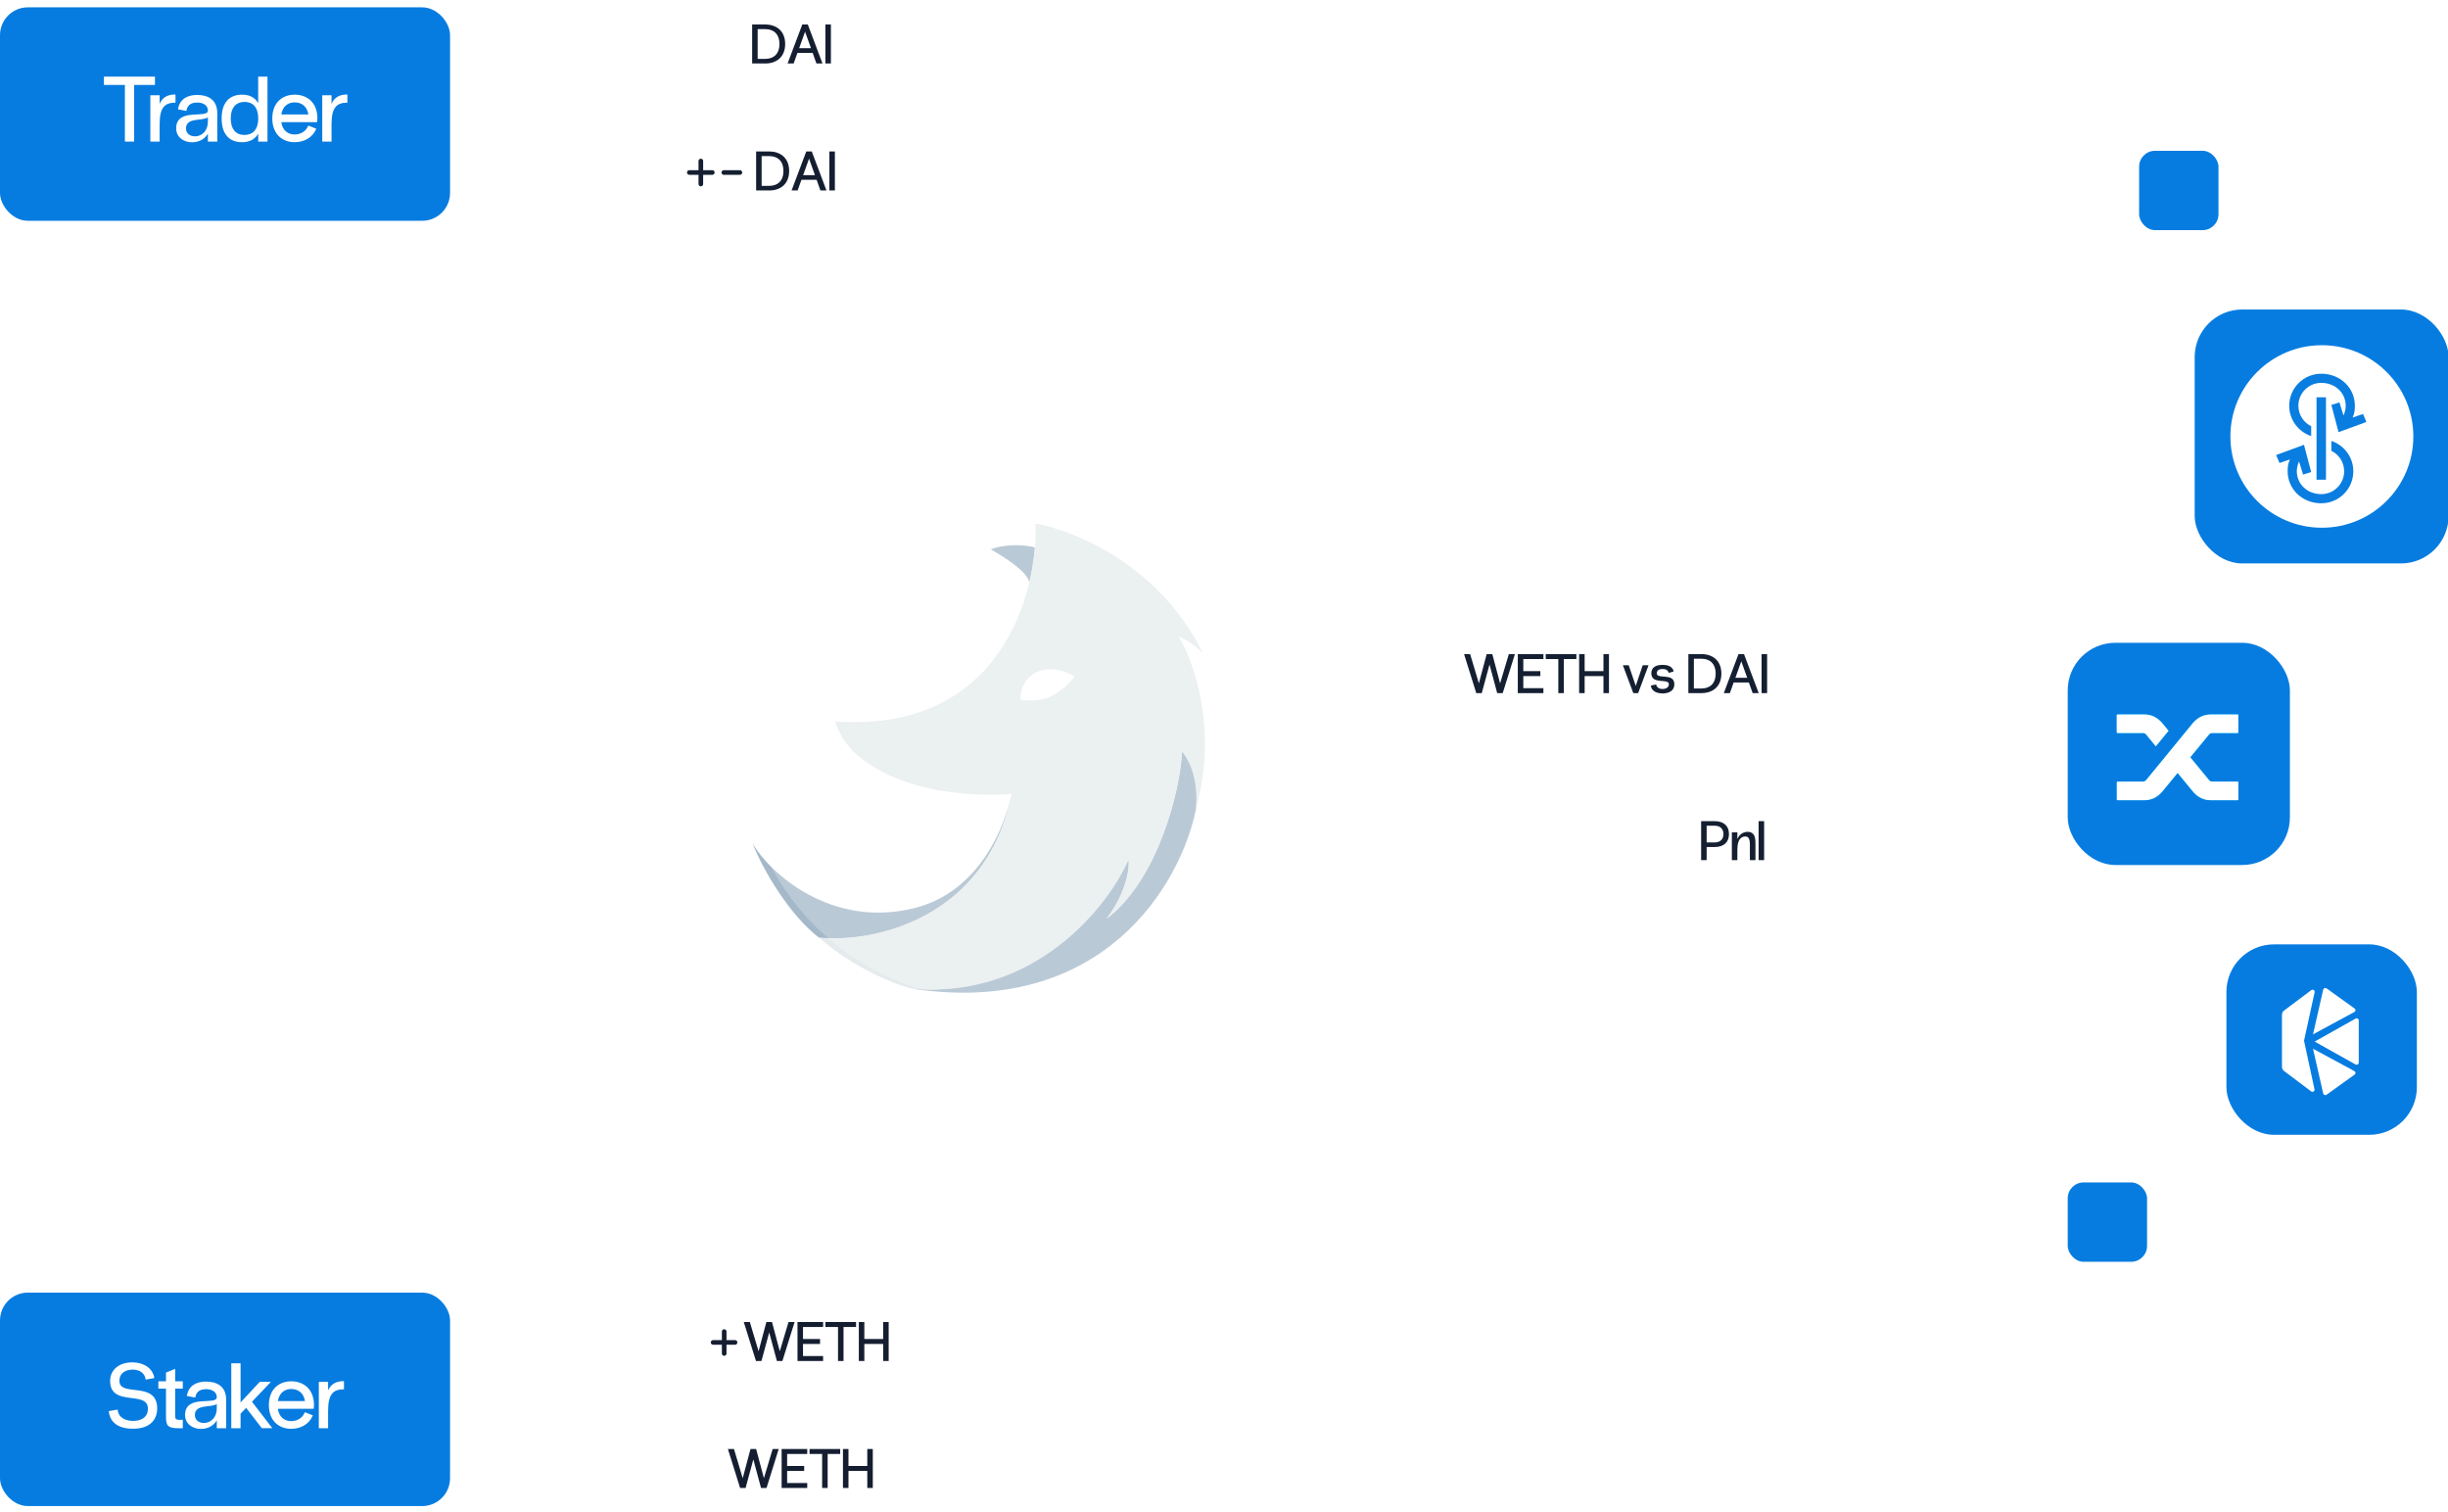 <svg width="617" height="381" viewBox="0 0 617 381" fill="none" xmlns="http://www.w3.org/2000/svg">
<g clip-path="url(#clip0_325_636)">
<path d="M230.184 249.209C277.914 256.279 297.654 223.019 301.501 203.65C302.21 194.19 298.97 190.655 297.908 189.211C296.946 205.741 288.037 224.961 278.876 231.533C284.039 225.011 284.849 218.189 284.444 216.646C268.247 247.715 240.965 250.205 230.184 249.209Z" fill="#A4B8C9"/>
<path d="M230.336 228.894C247.14 224.762 253.366 207.833 254.986 200.065C248.861 231.085 221.326 237.707 206.496 236.363C199.308 230.936 192.374 219.534 189.691 212.563C193.791 219.783 209.28 234.073 230.336 228.894Z" fill="#A4B8C9"/>
<path d="M249.719 138.425C254.527 136.732 259.285 137.528 260.854 137.977C260.551 141.711 259.741 145.694 259.437 146.79C259.032 144.001 252.553 140.068 249.719 138.425Z" fill="#A4B8C9"/>
<path d="M296.997 160.333C300.692 162.026 302.615 163.968 303.273 164.814C291.682 141.163 268.956 133.346 261.009 131.952C261.566 149.678 252.252 184.681 210.545 181.843C211.051 184.232 213.38 187.967 215.86 190.108C227.957 200.614 247.343 200.663 254.986 200.066C248.608 231.833 219.605 237.708 206.395 236.264C214.746 243.733 225.932 248.413 230.235 249.21C260.908 251.799 279.484 228.297 284.444 216.646C284.849 222.671 280.445 229.741 278.876 231.534C292.188 221.725 297.554 198.522 297.958 189.411C301.805 194.34 301.805 201.261 301.35 204.099C307.12 183.834 300.844 166.507 296.997 160.333ZM265.413 175.22C262.021 177.063 258.428 176.515 257.263 176.366C257.061 175.22 257.516 172.98 258.681 171.486C259.693 170.191 261.464 168.648 264.856 168.648C267.538 168.648 270.12 169.943 270.879 170.54C270.221 171.287 268.551 173.527 265.413 175.22Z" fill="#E5EBED"/>
<g filter="url(#filter0_f_325_636)">
<ellipse cx="250.652" cy="189.5" rx="63.5" ry="62.5" fill="white" fill-opacity="0.24"/>
</g>
<rect x="553.152" y="78" width="64" height="64" rx="12" fill="#077CE0"/>
<path d="M585.209 133C597.941 133 608.262 122.703 608.262 110C608.262 97.297 597.941 87 585.209 87C572.477 87 562.156 97.297 562.156 110C562.156 122.703 572.477 133 585.209 133Z" fill="white"/>
<path fill-rule="evenodd" clip-rule="evenodd" d="M583.863 100.127H586.246V120.897H583.863V100.127Z" fill="#097DE0"/>
<path fill-rule="evenodd" clip-rule="evenodd" d="M582.515 109.898V107.416C580.603 106.478 579.288 104.515 579.288 102.247C579.288 99.068 581.871 96.49 585.058 96.49C588.636 96.49 591.22 99.068 591.22 102.247C591.22 103.048 591.055 103.811 590.659 104.718L589.641 101.417L587.602 102.053L589.411 108.922L596.432 106.345L595.579 104.336L592.96 105.23C593.434 104.205 593.527 103.451 593.527 102.247C593.527 97.796 589.911 94.188 585.058 94.188C580.597 94.188 576.98 97.796 576.98 102.247C576.98 105.811 579.3 108.834 582.515 109.898Z" fill="#097DE0"/>
<path fill-rule="evenodd" clip-rule="evenodd" d="M587.601 111.126V113.608C589.513 114.547 590.828 116.509 590.828 118.777C590.828 121.956 588.245 124.534 585.058 124.534C581.48 124.534 578.896 121.956 578.896 118.777C578.896 117.976 579.061 117.213 579.457 116.306L580.474 119.607L582.514 118.971L580.705 112.102L573.684 114.679L574.537 116.688L577.156 115.794C576.682 116.819 576.589 117.573 576.589 118.777C576.589 123.228 580.205 126.837 585.058 126.837C589.519 126.837 593.135 123.228 593.135 118.777C593.135 115.213 590.816 112.19 587.601 111.126Z" fill="#097DE0"/>
<rect x="561.152" y="238" width="48" height="48" rx="12" fill="#077CE0"/>
<rect x="521.152" y="298" width="20" height="20" rx="4" fill="#077CE0"/>
<rect x="539.152" y="38" width="20" height="20" rx="4" fill="#077CE0"/>
<path d="M583.391 262.498L593.686 268.265C593.769 268.314 593.863 268.34 593.96 268.341C594.056 268.342 594.151 268.318 594.235 268.271C594.319 268.224 594.389 268.157 594.437 268.075C594.485 267.993 594.51 267.9 594.51 267.806V257.183C594.511 257.088 594.486 256.995 594.438 256.913C594.39 256.831 594.32 256.763 594.236 256.717C594.151 256.67 594.056 256.647 593.959 256.649C593.863 256.65 593.768 256.678 593.686 256.728L583.391 262.498Z" fill="white"/>
<path d="M593.465 254.175L586.428 249.113C586.354 249.058 586.269 249.022 586.178 249.007C586.087 248.993 585.994 249 585.907 249.029C585.819 249.058 585.741 249.108 585.678 249.174C585.615 249.24 585.57 249.32 585.546 249.407L582.977 260.682L593.404 255.044C593.483 255.004 593.55 254.945 593.6 254.872C593.649 254.799 593.678 254.715 593.684 254.628C593.69 254.541 593.673 254.454 593.635 254.375C593.597 254.297 593.538 254.229 593.465 254.179" fill="white"/>
<path d="M586.419 275.88L593.465 270.818C593.538 270.767 593.597 270.699 593.635 270.62C593.674 270.541 593.691 270.453 593.685 270.366C593.679 270.278 593.651 270.194 593.602 270.12C593.554 270.046 593.487 269.986 593.408 269.944L582.977 264.307L585.546 275.582C585.568 275.67 585.611 275.751 585.672 275.818C585.733 275.885 585.811 275.937 585.897 275.967C585.984 275.998 586.077 276.007 586.168 275.994C586.259 275.981 586.345 275.946 586.419 275.892" fill="white"/>
<path d="M580.712 262.294L583.389 250.048C583.409 249.946 583.398 249.841 583.357 249.746C583.316 249.65 583.247 249.569 583.159 249.513C583.07 249.456 582.967 249.426 582.861 249.428C582.755 249.429 582.652 249.461 582.565 249.52L575.709 254.663C575.535 254.793 575.394 254.961 575.298 255.153C575.202 255.345 575.152 255.556 575.153 255.77V268.818C575.149 269.035 575.197 269.25 575.293 269.446C575.39 269.642 575.532 269.813 575.709 269.945L582.532 275.067C582.619 275.126 582.722 275.158 582.828 275.16C582.934 275.161 583.037 275.132 583.126 275.075C583.214 275.018 583.283 274.937 583.324 274.842C583.365 274.746 583.376 274.641 583.356 274.54L580.712 262.294Z" fill="white"/>
<rect x="521.152" y="162" width="56" height="56" rx="12" fill="#077CE0"/>
<path d="M540.912 185.103C540.698 184.859 540.434 184.736 540.12 184.736H533.7C533.643 184.736 533.597 184.718 533.561 184.682C533.526 184.647 533.508 184.606 533.508 184.563V180.243C533.508 180.2 533.526 180.16 533.561 180.124C533.597 180.088 533.643 180.07 533.7 180.07H540.484C542.196 180.07 543.673 180.769 544.914 182.166L546.562 184.174L543.352 188.084L540.912 185.103ZM552.768 182.144C554.009 180.762 555.493 180.07 557.219 180.07H563.981C564.038 180.07 564.081 180.085 564.11 180.113C564.138 180.142 564.152 180.185 564.152 180.243V184.563C564.152 184.606 564.138 184.647 564.11 184.682C564.081 184.718 564.038 184.736 563.981 184.736H557.562C557.248 184.736 556.984 184.859 556.77 185.103L552.04 190.849L556.791 196.639C557.005 196.869 557.261 196.984 557.562 196.984H563.981C564.038 196.984 564.081 197.002 564.11 197.038C564.138 197.075 564.152 197.122 564.152 197.179V201.499C564.152 201.542 564.138 201.582 564.11 201.618C564.081 201.654 564.038 201.672 563.981 201.672H557.219C555.493 201.672 554.016 200.973 552.789 199.576L548.852 194.781L544.914 199.576C543.673 200.973 542.189 201.672 540.463 201.672H533.7C533.643 201.672 533.6 201.654 533.572 201.618C533.543 201.582 533.529 201.535 533.529 201.477V197.157C533.529 197.114 533.543 197.074 533.572 197.038C533.6 197.002 533.643 196.984 533.7 196.984H540.12C540.419 196.984 540.683 196.862 540.912 196.616L545.555 190.957L552.768 182.144Z" fill="#00DCFF"/>
<path d="M540.912 185.103C540.698 184.859 540.434 184.736 540.12 184.736H533.7C533.643 184.736 533.597 184.718 533.561 184.682C533.526 184.647 533.508 184.606 533.508 184.563V180.243C533.508 180.2 533.526 180.16 533.561 180.124C533.597 180.088 533.643 180.07 533.7 180.07H540.484C542.196 180.07 543.673 180.769 544.914 182.166L546.562 184.174L543.352 188.084L540.912 185.103ZM552.768 182.144C554.009 180.762 555.493 180.07 557.219 180.07H563.981C564.038 180.07 564.081 180.085 564.11 180.113C564.138 180.142 564.152 180.185 564.152 180.243V184.563C564.152 184.606 564.138 184.647 564.11 184.682C564.081 184.718 564.038 184.736 563.981 184.736H557.562C557.248 184.736 556.984 184.859 556.77 185.103L552.04 190.849L556.791 196.639C557.005 196.869 557.261 196.984 557.562 196.984H563.981C564.038 196.984 564.081 197.002 564.11 197.038C564.138 197.075 564.152 197.122 564.152 197.179V201.499C564.152 201.542 564.138 201.582 564.11 201.618C564.081 201.654 564.038 201.672 563.981 201.672H557.219C555.493 201.672 554.016 200.973 552.789 199.576L548.852 194.781L544.914 199.576C543.673 200.973 542.189 201.672 540.463 201.672H533.7C533.643 201.672 533.6 201.654 533.572 201.618C533.543 201.582 533.529 201.535 533.529 201.477V197.157C533.529 197.114 533.543 197.074 533.572 197.038C533.6 197.002 533.643 196.984 533.7 196.984H540.12C540.419 196.984 540.683 196.862 540.912 196.616L545.555 190.957L552.768 182.144Z" fill="white"/>
<rect x="418.98" y="196.099" width="37.421" height="30.404" rx="7.016" fill="white"/>
<path d="M344.141 169.372C343.588 169.372 343.141 169.82 343.141 170.372C343.141 170.924 343.588 171.372 344.141 171.372L344.141 169.372ZM486.345 171.079C486.736 170.689 486.736 170.055 486.345 169.665L479.981 163.301C479.591 162.91 478.957 162.91 478.567 163.301C478.176 163.692 478.176 164.325 478.567 164.715L484.224 170.372L478.567 176.029C478.176 176.419 478.176 177.053 478.567 177.443C478.957 177.834 479.591 177.834 479.981 177.443L486.345 171.079ZM344.141 171.372L485.638 171.372L485.638 169.372L344.141 169.372L344.141 171.372Z" fill="white"/>
<path d="M485.637 212.301C486.189 212.301 486.637 211.853 486.637 211.301C486.637 210.748 486.189 210.301 485.637 210.301V212.301ZM343.432 210.594C343.042 210.984 343.042 211.617 343.432 212.008L349.796 218.372C350.187 218.762 350.82 218.762 351.211 218.372C351.601 217.981 351.601 217.348 351.211 216.958L345.554 211.301L351.211 205.644C351.601 205.253 351.601 204.62 351.211 204.23C350.82 203.839 350.187 203.839 349.796 204.23L343.432 210.594ZM485.637 210.301L344.139 210.301V212.301L485.637 212.301V210.301Z" fill="white"/>
<path d="M432.181 206.952H428.757V216.775H430.146V213.464H432.181C434.426 213.464 435.773 212.299 435.773 210.208C435.773 208.117 434.426 206.952 432.181 206.952ZM430.146 212.313V208.103H432.181C433.64 208.103 434.384 208.987 434.384 210.208C434.384 211.429 433.64 212.313 432.181 212.313H430.146ZM440.485 209.647C439.432 209.647 438.45 210.194 437.889 211.457V209.759H436.5V216.775H437.889V214.151C437.889 210.938 439.362 210.811 439.966 210.811C440.85 210.811 441.046 211.794 441.046 212.818V216.775H442.45V212.818C442.45 211.499 442.45 209.647 440.485 209.647ZM443.244 206.952H444.633V216.775H443.244V206.952Z" fill="#151F31"/>
<rect x="359.344" y="154" width="97.06" height="30.404" rx="7.016" fill="white"/>
<path d="M378.087 172.222L376.123 164.855H374.705L372.741 172.222L370.538 164.855H369.008L372.081 174.678H373.47L375.421 167.479L377.357 174.678H378.747L381.82 164.855H380.29L378.087 172.222ZM389.005 164.855H382.55V174.678H389.005V173.429H383.939V170.384H388.233V169.135H383.939V166.104H389.005V164.855ZM397.309 164.855H389.591V166.104H392.762V174.678H394.151V166.104H397.309V164.855ZM404.14 169.135H399.397V164.855H398.008V174.678H399.397V170.384H404.14V174.678H405.53V164.855H404.14V169.135ZM412.278 172.868L410.51 167.661H409.036L411.66 174.678H412.881L415.505 167.661H414.032L412.278 172.868ZM417.414 172.503C417.54 173.274 418.242 173.639 419.027 173.639C419.841 173.639 420.627 173.274 420.627 172.432C420.627 170.861 416.207 172.643 416.207 169.696C416.207 167.675 418.284 167.563 419.027 167.563C419.729 167.563 421.525 167.661 421.834 169.219L420.571 169.584C420.403 168.854 419.813 168.602 419.027 168.602C418.228 168.602 417.582 168.882 417.582 169.696C417.582 171.324 422.002 169.444 422.002 172.432C422.002 174.58 419.799 174.762 419.027 174.762C418.326 174.762 416.305 174.594 416.08 172.783L417.414 172.503ZM428.865 164.855H425.539V174.678H428.865C431.601 174.678 433.861 173.106 433.861 169.766C433.861 166.426 431.601 164.855 428.865 164.855ZM426.928 173.513V166.02H428.865C430.801 166.02 432.415 167.1 432.415 169.766C432.415 172.418 430.815 173.513 428.865 173.513H426.928ZM443.27 174.678L439.565 164.855H438.176L434.471 174.678H436.001L436.955 171.997H440.786L441.74 174.678H443.27ZM438.878 166.665L440.365 170.819H437.39L438.878 166.665ZM443.998 164.855H445.388V174.678H443.998V164.855Z" fill="#151F32"/>
<rect y="325.771" width="113.432" height="53.792" rx="7.016" fill="#077CE0"/>
<path d="M29.654 355.255C29.841 357.407 31.829 358.108 33.537 358.108C35.314 358.108 37.279 357.407 37.279 354.998C37.279 350.32 27.76 354.694 27.76 348.028C27.76 345.151 30.099 343.304 33.467 343.351C36.32 343.397 38.518 344.871 38.893 347.303L36.718 347.701C36.507 345.9 34.987 345.175 33.467 345.175C31.853 345.175 30.099 345.876 30.099 348.028C30.099 352.215 39.618 347.864 39.618 354.998C39.618 357.149 38.425 360.073 33.537 360.073C28.906 360.073 27.62 357.687 27.409 355.629L29.654 355.255ZM46.07 348.122H44.152V344.988L41.837 345.923V348.122H39.919V349.969H41.837V356.962C41.837 359.254 42.187 359.956 45.087 359.956H46.07V357.828H45.087C44.526 357.828 44.152 357.664 44.152 356.962V349.969H46.07V348.122ZM52.019 348.192C49.751 348.169 47.506 349.057 47.108 351.817L49.213 352.215C49.517 350.367 50.85 350.11 52.019 350.11C53.282 350.11 54.639 350.694 54.639 352.121C54.639 354.32 46.64 351.232 46.64 356.635C46.64 360.634 52.768 361.359 54.639 357.945V359.956H57.001V352.776C57.001 349.268 54.522 348.215 52.019 348.192ZM49.119 356.635C49.119 353.782 53.165 354.834 54.639 353.852V354.904C54.639 359.465 49.119 359.582 49.119 356.635ZM65.473 348.262L60.632 353.454V343.584H58.293V359.956H60.632V356.284L62.035 354.811L65.987 359.933H68.63L63.508 353.267L68.28 348.262H65.473ZM68.63 359.933L68.654 359.956V359.933H68.63ZM79.134 354.109C79.134 350.063 76.514 348.145 73.45 348.122C70.386 348.098 67.767 350.063 67.767 354.109C67.767 358.155 70.386 360.12 73.45 360.096C75.766 360.073 77.917 358.974 78.853 356.705L76.842 355.91C76.21 357.454 74.854 358.132 73.45 358.155C71.79 358.179 70.34 357.22 70.036 355.045H79.063C79.11 354.741 79.134 354.436 79.134 354.109ZM73.45 350.063C75.088 350.086 76.514 350.975 76.865 353.103H70.036C70.386 350.975 71.813 350.04 73.45 350.063ZM86.647 348.075C84.73 348.075 83.443 348.777 82.695 350.414V348.262H80.356V359.956H82.695V355.583C82.695 351.303 84.005 350.133 86.694 350.133V348.075H86.647Z" fill="white"/>
<rect y="1.848" width="113.432" height="53.792" rx="7.016" fill="#077CE0"/>
<path d="M39.058 19.323H26.194V21.404H31.48V35.694H33.795V21.404H39.058V19.323ZM44.185 23.813C42.267 23.813 40.981 24.515 40.233 26.152V24H37.894V35.694H40.233V31.321C40.233 27.041 41.542 25.871 44.232 25.871V23.813H44.185ZM49.778 23.93C47.509 23.907 45.264 24.796 44.867 27.555L46.971 27.953C47.276 26.105 48.609 25.848 49.778 25.848C51.041 25.848 52.397 26.433 52.397 27.859C52.397 30.058 44.399 26.971 44.399 32.373C44.399 36.373 50.526 37.098 52.397 33.683V35.694H54.76V28.514C54.76 25.006 52.281 23.954 49.778 23.93ZM46.878 32.373C46.878 29.52 50.924 30.572 52.397 29.59V30.642C52.397 35.203 46.878 35.32 46.878 32.373ZM65.079 26.012C64.237 24.515 62.811 23.837 60.963 23.86C57.876 23.883 55.864 25.801 55.864 29.847C55.864 33.894 57.876 35.835 60.963 35.835C62.811 35.835 64.237 35.18 65.079 33.683V35.694H67.418V19.323H65.079V26.012ZM61.571 34.01C59.489 34.01 58.156 32.584 58.156 29.847C58.156 27.111 59.489 25.708 61.571 25.684C63.442 25.661 65.079 26.713 65.079 29.847C65.079 32.981 63.442 34.01 61.571 34.01ZM79.998 29.847C79.998 25.801 77.379 23.883 74.315 23.86C71.251 23.837 68.632 25.801 68.632 29.847C68.632 33.894 71.251 35.858 74.315 35.835C76.63 35.811 78.782 34.712 79.718 32.443L77.706 31.648C77.075 33.192 75.718 33.87 74.315 33.894C72.654 33.917 71.204 32.958 70.9 30.783H79.928C79.975 30.479 79.998 30.175 79.998 29.847ZM74.315 25.801C75.952 25.825 77.379 26.713 77.73 28.842H70.9C71.251 26.713 72.678 25.778 74.315 25.801ZM87.512 23.813C85.594 23.813 84.308 24.515 83.56 26.152V24H81.221V35.694H83.56V31.321C83.56 27.041 84.87 25.871 87.559 25.871V23.813H87.512Z" fill="white"/>
<path d="M143.59 369.792C143.038 369.792 142.59 370.24 142.59 370.792C142.59 371.345 143.038 371.792 143.59 371.792V369.792ZM272.808 370.792V371.792H273.808V370.792H272.808ZM273.516 289.981C273.125 289.591 272.492 289.591 272.101 289.981L265.737 296.345C265.347 296.736 265.347 297.369 265.737 297.76C266.128 298.15 266.761 298.15 267.152 297.76L272.808 292.103L278.465 297.76C278.856 298.15 279.489 298.15 279.879 297.76C280.27 297.369 280.27 296.736 279.879 296.345L273.516 289.981ZM143.59 371.792H272.808V369.792H143.59V371.792ZM273.808 370.792V290.688H271.808V370.792H273.808Z" fill="white"/>
<path d="M141.129 337.342C140.738 337.732 140.738 338.365 141.129 338.756L147.493 345.12C147.883 345.51 148.516 345.51 148.907 345.12C149.298 344.729 149.298 344.096 148.907 343.706L143.25 338.049L148.907 332.392C149.298 332.001 149.298 331.368 148.907 330.978C148.516 330.587 147.883 330.587 147.493 330.978L141.129 337.342ZM240.065 338.049V339.049H241.065V338.049H240.065ZM241.065 291.857C241.065 291.305 240.618 290.857 240.065 290.857C239.513 290.857 239.065 291.305 239.065 291.857H241.065ZM141.836 339.049H240.065V337.049H141.836V339.049ZM241.065 338.049V291.857H239.065V338.049H241.065Z" fill="white"/>
<rect x="175.152" y="359.099" width="53.792" height="21.049" rx="4.678" fill="white"/>
<rect x="175.152" y="327" width="53.792" height="21.049" rx="4.678" fill="white"/>
<line x1="179.737" y1="338.321" x2="185.262" y2="338.321" stroke="#151E31" stroke-width="1.169" stroke-linecap="round"/>
<line x1="182.526" y1="335.585" x2="182.526" y2="341.11" stroke="#151E31" stroke-width="1.169" stroke-linecap="round"/>
<path d="M196.54 340.544L194.576 333.177H193.158L191.194 340.544L188.991 333.177H187.461L190.534 343H191.923L193.874 335.801L195.811 343H197.2L200.273 333.177H198.743L196.54 340.544ZM207.458 333.177H201.003V343H207.458V341.751H202.392V338.706H206.686V337.457H202.392V334.426H207.458V333.177ZM215.762 333.177H208.044V334.426H211.215V343H212.604V334.426H215.762V333.177ZM222.593 337.457H217.85V333.177H216.461V343H217.85V338.706H222.593V343H223.983V333.177H222.593V337.457Z" fill="#151E31"/>
<path d="M192.54 372.544L190.576 365.177H189.158L187.194 372.544L184.991 365.177H183.461L186.534 375H187.923L189.874 367.801L191.811 375H193.2L196.273 365.177H194.743L192.54 372.544ZM203.458 365.177H197.003V375H203.458V373.751H198.392V370.706H202.686V369.457H198.392V366.426H203.458V365.177ZM211.762 365.177H204.044V366.426H207.215V375H208.604V366.426H211.762V365.177ZM218.593 369.457H213.85V365.177H212.461V375H213.85V370.706H218.593V375H219.983V365.177H218.593V369.457Z" fill="#151E31"/>
<path d="M141.836 12.202C141.284 12.202 140.836 11.754 140.836 11.202C140.836 10.65 141.284 10.202 141.836 10.202L141.836 12.202ZM275.147 11.202L275.147 10.202L276.147 10.202L276.147 11.202L275.147 11.202ZM275.855 90.259C275.464 90.649 274.831 90.649 274.44 90.259L268.076 83.895C267.686 83.504 267.686 82.871 268.076 82.481C268.467 82.09 269.1 82.09 269.491 82.481L275.147 88.138L280.804 82.481C281.195 82.09 281.828 82.09 282.218 82.481C282.609 82.871 282.609 83.504 282.218 83.895L275.855 90.259ZM141.836 10.202L275.147 10.202L275.147 12.202L141.836 12.202L141.836 10.202ZM276.147 11.202L276.147 89.552L274.147 89.552L274.147 11.202L276.147 11.202Z" fill="white"/>
<path d="M141.945 44.653C141.555 44.262 141.555 43.629 141.945 43.238L148.309 36.874C148.7 36.484 149.333 36.484 149.723 36.874C150.114 37.265 150.114 37.898 149.723 38.289L144.067 43.945L149.723 49.602C150.114 49.993 150.114 50.626 149.723 51.017C149.333 51.407 148.7 51.407 148.309 51.017L141.945 44.653ZM242.404 43.945L242.404 42.945L243.404 42.945L243.404 43.945L242.404 43.945ZM243.404 88C243.404 88.552 242.956 89 242.404 89C241.851 89 241.404 88.552 241.404 88L243.404 88ZM142.652 42.945L242.404 42.945L242.404 44.945L142.652 44.945L142.652 42.945ZM243.404 43.945L243.404 88L241.404 88L241.404 43.945L243.404 43.945Z" fill="white"/>
<rect x="182.766" y="0.678" width="33.913" height="21.049" rx="4.678" fill="white"/>
<path d="M192.899 6.177H189.573V16H192.899C195.635 16 197.895 14.428 197.895 11.088C197.895 7.749 195.635 6.177 192.899 6.177ZM190.963 14.835V7.342H192.899C194.836 7.342 196.449 8.422 196.449 11.088C196.449 13.741 194.85 14.835 192.899 14.835H190.963ZM207.304 16L203.6 6.177H202.21L198.506 16H200.035L200.989 13.32H204.82L205.775 16H207.304ZM202.912 7.987L204.399 12.141H201.424L202.912 7.987ZM208.032 6.177H209.422V16H208.032V6.177Z" fill="#151E31"/>
<rect x="166.395" y="32.251" width="51.453" height="21.049" rx="4.678" fill="white"/>
<line x1="173.741" y1="43.473" x2="179.528" y2="43.473" stroke="#151F31" stroke-width="1.169" stroke-linecap="round"/>
<line x1="182.436" y1="43.473" x2="186.484" y2="43.473" stroke="#151F31" stroke-width="1.169" stroke-linecap="round"/>
<line x1="176.639" y1="40.585" x2="176.639" y2="46.372" stroke="#151F31" stroke-width="1.169" stroke-linecap="round"/>
<path d="M193.903 38.177H190.577V48H193.903C196.639 48 198.899 46.428 198.899 43.089C198.899 39.749 196.639 38.177 193.903 38.177ZM191.966 46.835V39.342H193.903C195.84 39.342 197.453 40.422 197.453 43.089C197.453 45.741 195.854 46.835 193.903 46.835H191.966ZM208.308 48L204.603 38.177H203.214L199.51 48H201.039L201.993 45.32H205.824L206.779 48H208.308ZM203.916 39.987L205.403 44.141H202.428L203.916 39.987ZM209.036 38.177H210.426V48H209.036V38.177Z" fill="#151E31"/>
</g>
<defs>
<filter id="filter0_f_325_636" x="-141.517" y="-201.669" width="784.338" height="782.338" filterUnits="userSpaceOnUse" color-interpolation-filters="sRGB">
<feFlood flood-opacity="0" result="BackgroundImageFix"/>
<feBlend mode="normal" in="SourceGraphic" in2="BackgroundImageFix" result="shape"/>
<feGaussianBlur stdDeviation="164.334" result="effect1_foregroundBlur_325_636"/>
</filter>
<clipPath id="clip0_325_636">
<rect width="617" height="381" fill="white"/>
</clipPath>
</defs>
</svg>
